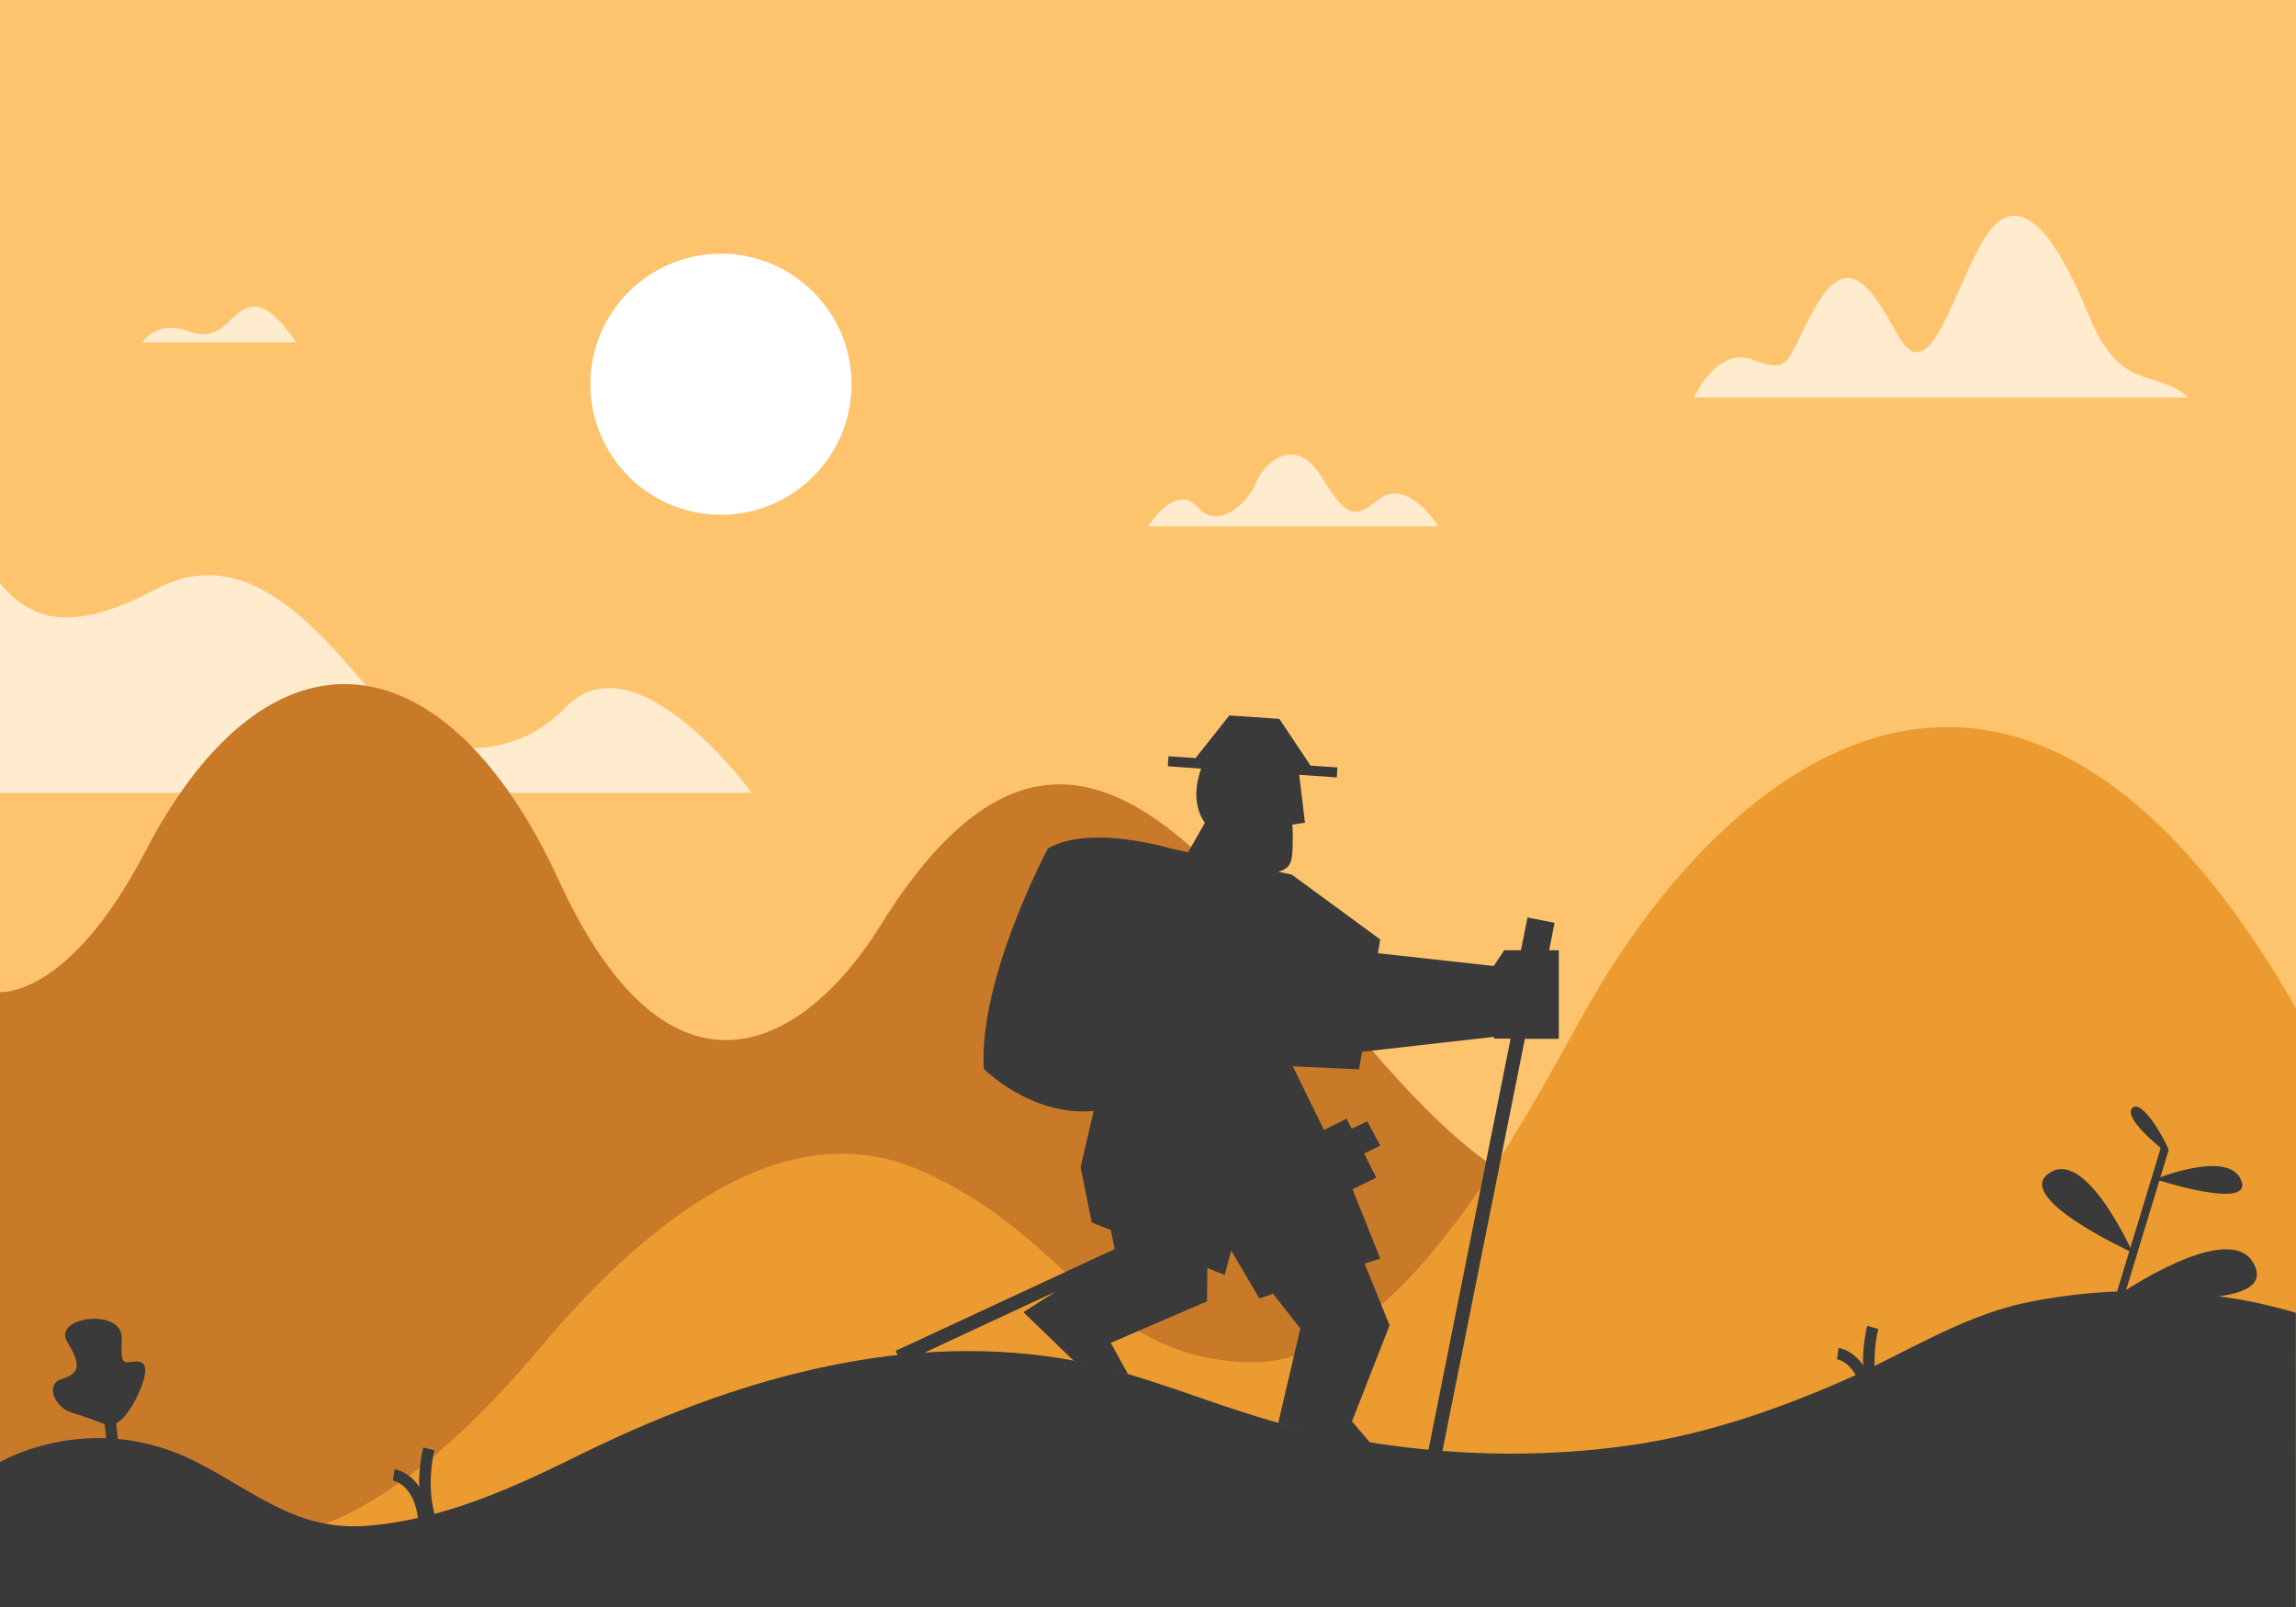 <?xml version="1.0" encoding="utf-8"?>
<!-- Generator: Adobe Illustrator 18.0.0, SVG Export Plug-In . SVG Version: 6.00 Build 0)  -->
<!DOCTYPE svg PUBLIC "-//W3C//DTD SVG 1.1//EN" "http://www.w3.org/Graphics/SVG/1.1/DTD/svg11.dtd">
<svg version="1.1" id="Layer_1" xmlns="http://www.w3.org/2000/svg" xmlns:xlink="http://www.w3.org/1999/xlink" x="0px" y="0px"
	 width="1400px" height="980px" viewBox="0 0 1400 980" enable-background="new 0 0 1400 980" xml:space="preserve">
<g>
	<rect fill="#FEC36D" width="1400" height="980"/>
	<path fill="#FFECCE" d="M0,355.6l0,127.9h458.4c0,0-70.8-97.3-113.9-51.8c-27.1,28.6-76.6,36.4-109.4,0
		c-33.7-37.4-79.7-104.5-139.7-72.6C46.8,385,20.4,380.5,0,355.6z"/>
	<path fill="#C87A29" d="M0,605c0,0,41.9,4,88.6-85.7c76.1-146.3,183.9-131,252.2,17.7S491.1,638,536.6,564.8
		C712.5,281.4,832.9,790.7,1002.5,728v252H0V605z"/>
	<path fill="#EB9B30" d="M128.1,931.2c0,0,70.2,46.9,201.2-109.3C385.5,755.1,472.3,676,559.3,713c93.8,39.9,108,113.9,200.6,117.7
		c92.7,3.8,167-143.6,207.7-215.9c83.8-149,262.4-296.5,432.4,0V980H119.8L128.1,931.2z"/>
	<path fill="#FFECCE" d="M86.6,208.8c0,0,9.4-14,27.7-7c18.3,7,23.5-5.9,32.3-11.8c8-5.4,16.9-6.2,34.1,18.8H86.6z"/>
	<g>
		<g>
			<path fill="#3A3A3A" d="M0,891.6c0,0,55.6-32.9,119.8,0c37.2,19,61.4,42.5,105.2,38.8c45.7-3.9,87.6-23,128.1-43
				c90.2-44.5,192.1-75.3,293.4-59.1c50.5,8.1,96.8,31.1,146.5,42.9c66.1,15.7,135.2,19.8,202.4,10c44-6.5,86.5-20.9,127.1-38.6
				c37.5-16.3,72.4-39.6,112.8-48.2c52.8-11.1,112.7-9.4,164.6,6.2V980H0V891.6z"/>
		</g>
		<g>
			<g>
				<path fill="#3A3A3A" d="M255.3,931.2c-1-25.6-15.1-28.2-15.7-28.3l1-6.9c0.8,0.1,20.5,3.2,21.7,35L255.3,931.2z"/>
			</g>
			<g>
				<path fill="#3A3A3A" d="M258.7,926.9c-6.5-21.5-0.8-43.2-0.6-44.2l6.8,1.8l-3.4-0.9l3.4,0.9c-0.1,0.2-5.4,20.8,0.5,40.3
					L258.7,926.9z"/>
			</g>
		</g>
		<g>
			<g>
				<path fill="#3A3A3A" d="M1135.8,857.2c-1-25.6-15.1-28.2-15.7-28.3l1-6.9c0.8,0.1,20.5,3.2,21.7,35L1135.8,857.2z"/>
			</g>
			<g>
				<path fill="#3A3A3A" d="M1139.1,852.8c-6.5-21.5-0.8-43.2-0.6-44.2l6.8,1.8l-3.4-0.9l3.4,0.9c-0.1,0.2-5.4,20.8,0.5,40.3
					L1139.1,852.8z"/>
			</g>
		</g>
		<g>
			
				<rect x="1297.3" y="697.2" transform="matrix(0.957 0.291 -0.291 0.957 279.031 -345.16)" fill="#3A3A3A" width="5" height="136.4"/>
		</g>
		<g>
			<path fill="#3A3A3A" d="M1314.1,719.1c0,0,43.9-18,52.2,0C1375.6,739.2,1314.1,719.1,1314.1,719.1z"/>
		</g>
		<g>
			<path fill="#3A3A3A" d="M1300.4,763.9c0,0-27.1-61-49.2-49.5C1223.5,728.9,1300.4,763.9,1300.4,763.9z"/>
		</g>
		<g>
			<path fill="#3A3A3A" d="M1292.4,789.3c0,0,65.9-45.2,81.3-19.6C1393,801.8,1292.4,789.3,1292.4,789.3z"/>
		</g>
		<g>
			<path fill="#3A3A3A" d="M1317.7,700.2c0,0-24.2-19.3-17.2-24.8c5.8-4.5,18.5,17.7,21.6,25.1
				C1322.7,702.1,1317.7,700.2,1317.7,700.2z"/>
		</g>
		<g>
			<path fill="#3A3A3A" d="M63.5,868.4c0,0-9.5-3.8-19.9-7s-16.2-17.2-6.1-20.4c10.2-3.2,12.9-7.4,3.5-22.7
				c-9.4-15.4,34.8-21.4,33.3-1.2c-1.5,20.2,3.8,11.4,11.5,13.6s-2.7,24.9-9.7,32.9C69.2,871.5,63.5,868.4,63.5,868.4z"/>
		</g>
		<g>
			<path fill="#3A3A3A" d="M72.5,898.6l-7-0.4c1.1-18.7-4.8-49.8-4.9-50.1l6.9-1.3C67.8,848.1,73.7,879.1,72.5,898.6z"/>
		</g>
	</g>
	<circle fill="#FFFFFF" cx="439.6" cy="234.3" r="79.6"/>
	<path fill="#3A3A3A" d="M950.3,579.5h-5.7l3.3-16.7l-16.5-3.3l-4,20h-10.2l-6.4,9.6l-70.6-7.8l1.4-8.4l-53.9-39.5l-8.3-1.8
		c8.5-2.1,8.6-7.8,8.8-16.3c0.3-11.4-0.3-12.4-0.3-12.4l7.8-1.2l-3.5-29.2l22.9,1.6l0.4-6.1l-16.4-1.1l-19-28.5l-30.5-2.1L729,462.3
		l5.8,0.4c0,0,0,0,0,0l-22.3-1.5l-0.4,6.1l20.3,1.4c-6.4,18.3-0.7,28.9,2.3,33.1l-10.3,18l-10.7-2.4c0,0-49-14.9-74.7,0
		c0,0-42.4,79.1-39.1,134.4c0,0,28.6,29.1,67,25.7l-8,34.3l6.8,33.7l11.6,4.6l2.4,11.6l-133.6,62.1l3.6,7.6l94.1-43.8L624,800.2
		l30.7,29.6l33.1,8.2l-10.5-19.1l58.7-25.3l0.2-20.3l10.6,4.2l5-19.1l0,0l-1.1,4.2l17.2,29.2l8.4-2.8l16.6,21.2l-13.5,57.6l59.4,16
		l-14.4-17l22.9-58.6l-15.2-37.6l9.5-3.1l-16.9-42.3l14.5-7l-7.4-14.7l9.8-4.9l-7.9-14.8l-9.5,4.5l-3.1-6.1l-13.8,6.9l-19-38.8
		l40.4,1.8l1.8-10.7l80.5-9.1v1.1h10.1l-51,255.4l8.3,1.7l51.4-257h20.7V579.5z"/>
	<path fill="#FFECCE" d="M1033,242.3c0,0,13.9-31.7,36.2-22.8c24.4,9.7,19.9-1.8,38.4-33.4c19.1-32.6,32.9-12.2,49.4,17.9
		c18.8,34.3,32.2-21.2,50.9-55.1c21.8-39.7,45.9-5.3,65.6,43.1s41.1,32.4,60.8,50.4H1033z"/>
	<path fill="#FFECCE" d="M700,321c0,0,16.4-27,30.5-11.5s32.3-6.7,35.4-15c4.4-11.7,23.9-30.6,40.3-3.1s21.7,23,35,12.8
		S870.3,310,877,321L700,321z"/>
</g>
</svg>
